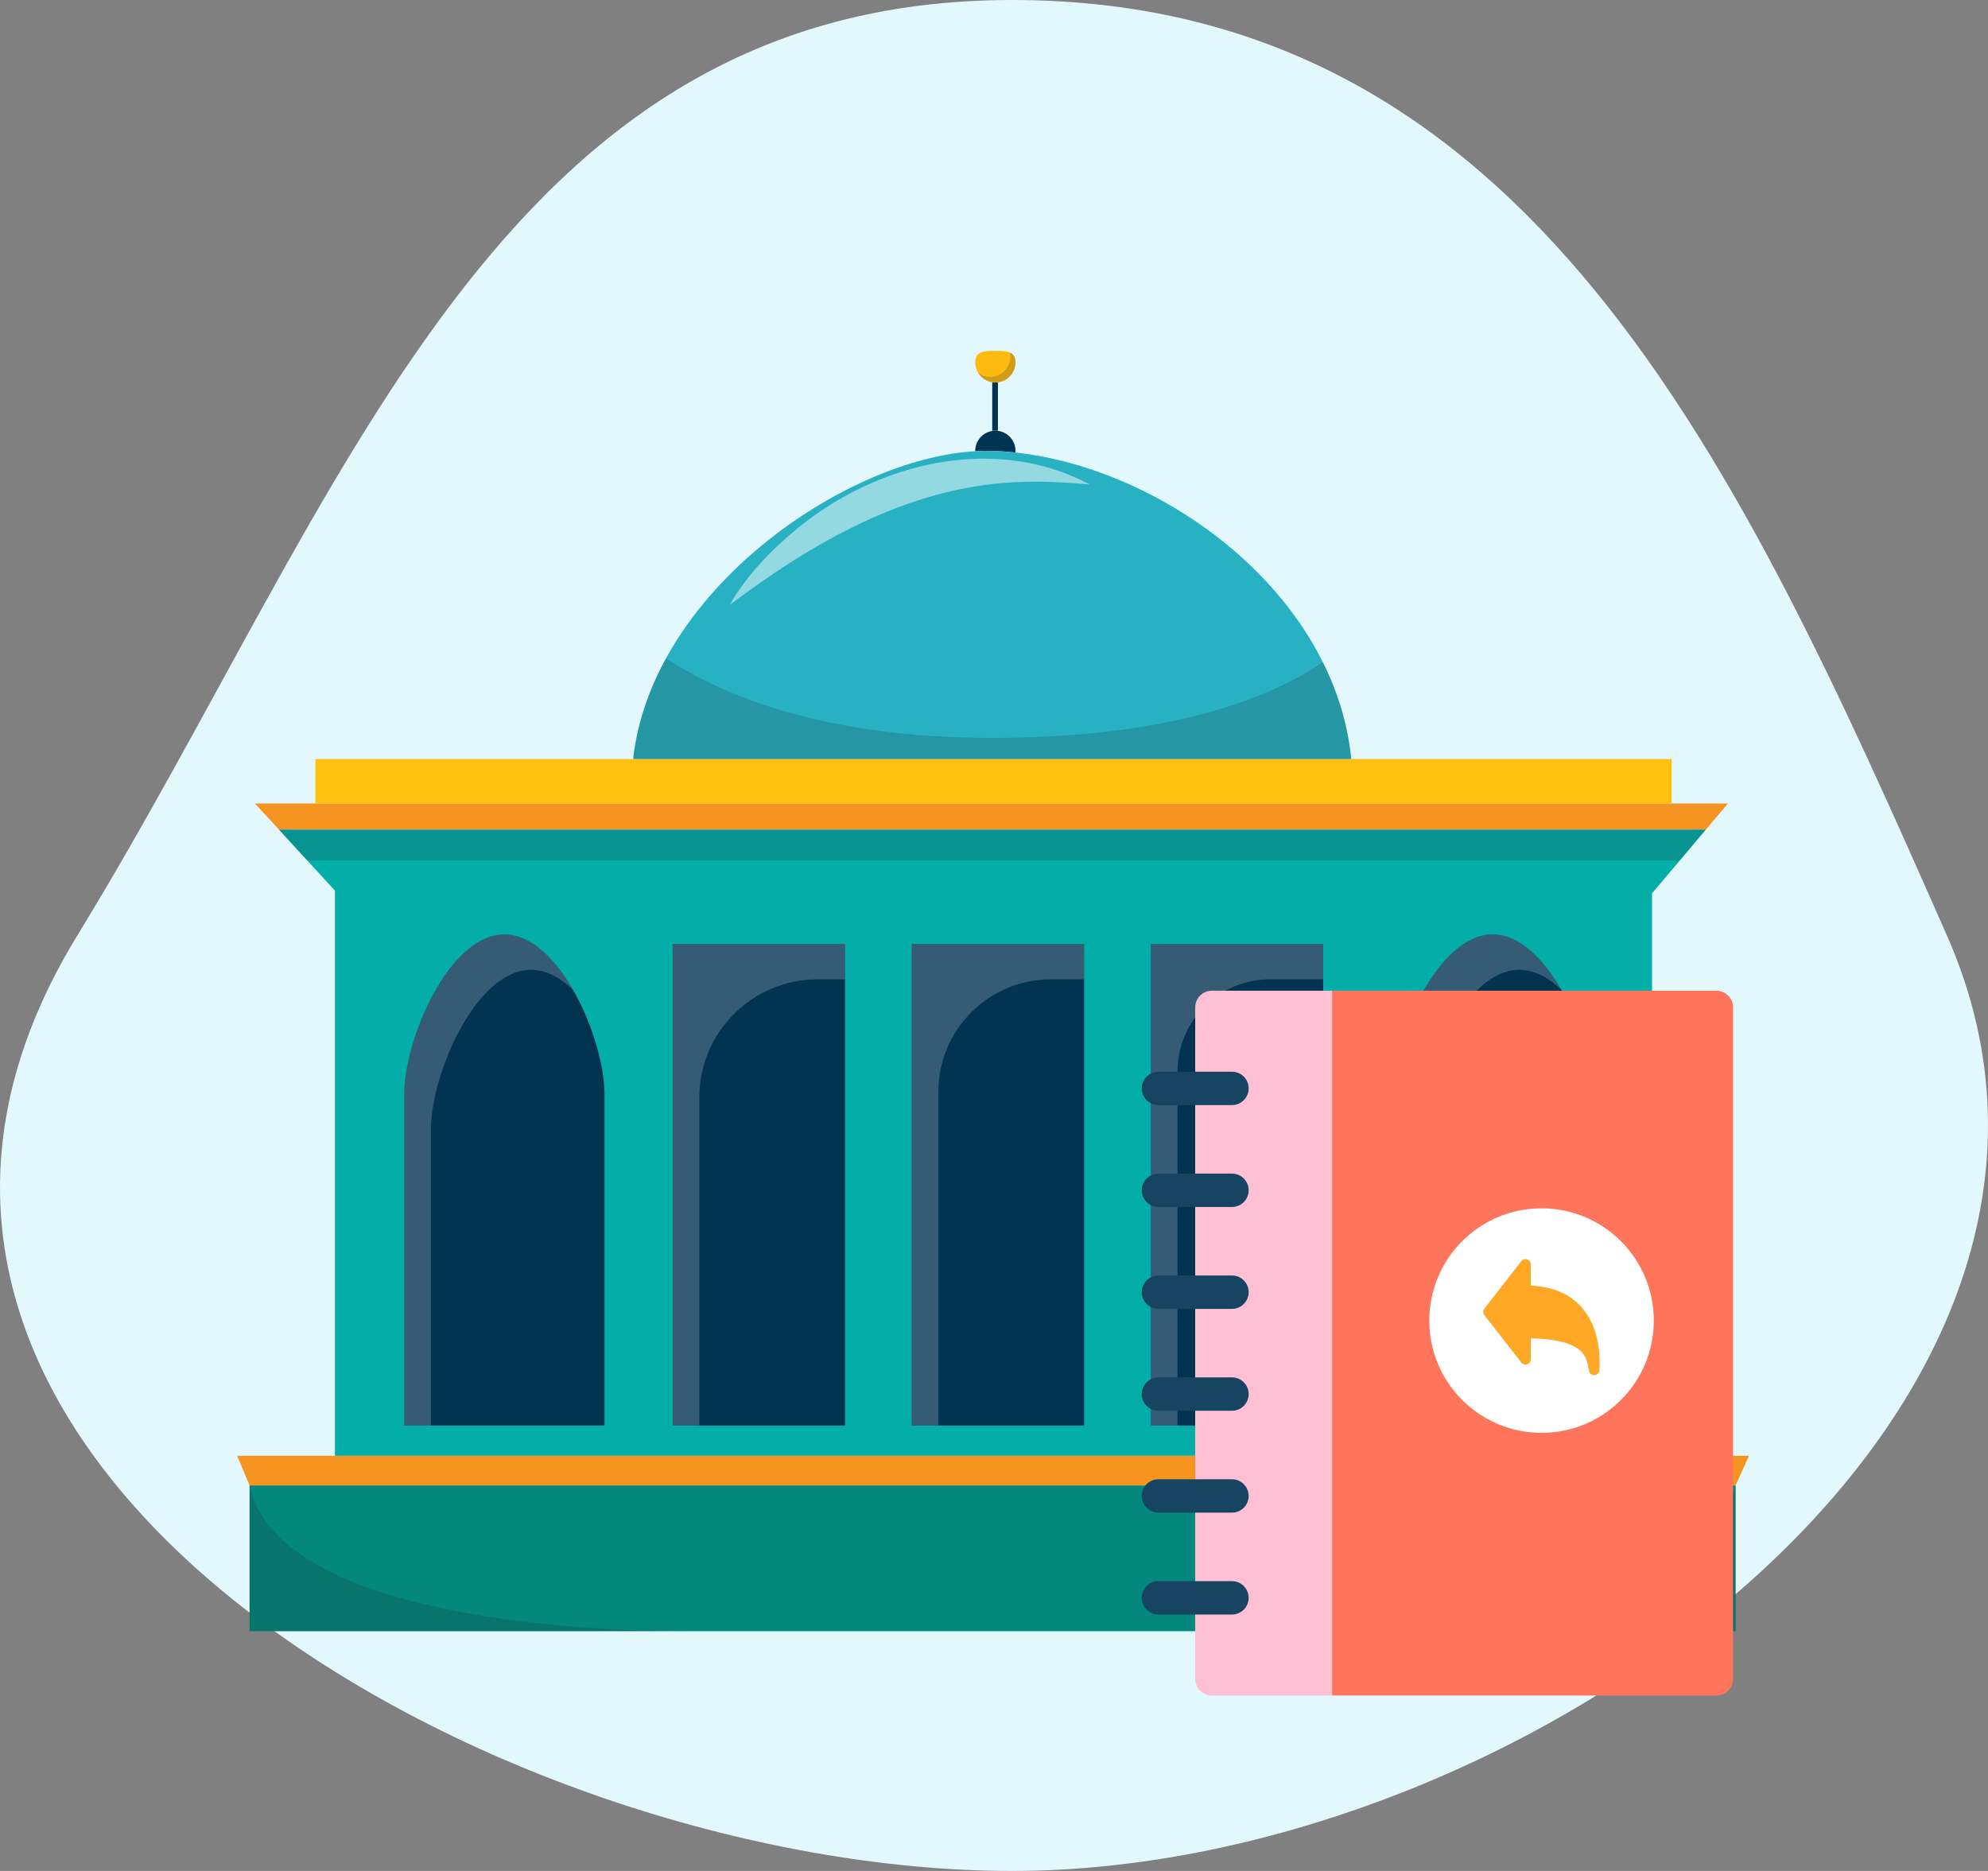 <svg width="612" height="576" viewBox="0 0 612 576" fill="none" xmlns="http://www.w3.org/2000/svg">
<rect x="0" y="0" width="612" height="576" fill="#808080" stroke="none"/>
<path d="M599.354 288C663.53 433.468 470.518 576 311.58 576C152.641 576 -74.354 448.294 23.805 288C106.856 152.378 152.653 0 311.58 0C470.507 0 535.167 142.498 599.354 288V288Z" fill="#E3F8FD"/>
<path d="M534.3 457.31H76.83V502.18H534.3V457.31Z" fill="#04877D"/>
<path d="M534.3 457.31H76.83L73 448.18H538.41L534.3 457.31Z" fill="#F59421"/>
<path d="M531.93 247.36H78.47L85.86 255.4H525.14L531.93 247.36Z" fill="#F59421"/>
<path d="M85.859 255.4L103.099 274.17V448.18H508.579V275.02L525.139 255.4H85.859Z" fill="#03AEA9"/>
<path d="M415.98 233.68H194.92H97.08V247.36H194.65H416.21H514.6V233.68H415.98Z" fill="#FEC110"/>
<path d="M305.43 138.82C307.79 138.89 310.18 139.06 312.59 139.32C312.6 139.15 312.62 138.97 312.62 138.8C312.62 135.37 309.84 132.6 306.42 132.6C303 132.6 300.22 135.38 300.22 138.8C300.22 138.84 300.22 138.87 300.22 138.91C301.99 138.81 303.73 138.77 305.43 138.82Z" fill="#023353"/>
<path d="M312.59 139.32C310.18 139.06 307.79 138.89 305.43 138.82C303.74 138.77 302 138.8 300.22 138.91C260.04 141.24 200.6 182.08 194.92 233.67H415.98C410.93 182.71 358.35 144.23 312.59 139.32V139.32Z" fill="#28B1C3"/>
<path d="M312.62 111.56C312.62 114.99 309.84 117.76 306.42 117.76C303 117.76 300.22 114.98 300.22 111.56C300.22 108.14 303 108 306.42 108C309.84 108 312.62 108.14 312.62 111.56Z" fill="#FDBA11"/>
<g opacity="0.2">
<path d="M310.87 108.53C310.98 108.89 311.04 109.31 311.04 109.8C311.04 113.23 308.26 116 304.84 116C303.43 116 302.14 115.53 301.1 114.74C302.18 116.55 304.16 117.76 306.42 117.76C309.85 117.76 312.62 114.98 312.62 111.56C312.62 109.88 311.95 109 310.87 108.53V108.53Z" fill="#1B2929"/>
</g>
<path d="M307.21 117.76H305.45V132.6H307.21V117.76Z" fill="#023353"/>
<path d="M260.15 290.6H207.07V438.89H260.15V290.6Z" fill="#023351"/>
<path d="M186.09 438.88H124.44V336.92C124.44 319.89 138.24 287.67 155.27 287.67C172.3 287.67 186.1 319.9 186.1 336.92V438.88H186.09Z" fill="#023351"/>
<path d="M490.34 438.88H428.69V336.92C428.69 319.89 442.49 287.67 459.52 287.67C476.55 287.67 490.35 319.9 490.35 336.92V438.88H490.34Z" fill="#023351"/>
<path d="M333.75 290.6H280.67V438.89H333.75V290.6Z" fill="#023351"/>
<path d="M407.35 290.6H354.27V438.89H407.35V290.6Z" fill="#023351"/>
<g opacity="0.2">
<path d="M260.15 301.5V290.6H207.07V438.89H215.28V337.89C215.28 317.8 231.57 301.51 251.66 301.51H260.15V301.5Z" fill="white"/>
<path d="M163.47 298.57C168.09 298.57 172.47 300.95 176.41 304.75C170.89 295.12 163.45 287.67 155.27 287.67C138.24 287.67 124.44 319.9 124.44 336.92V438.88H132.65V347.82C132.65 330.79 146.45 298.57 163.48 298.57H163.47Z" fill="white"/>
<path d="M467.72 298.57C472.34 298.57 476.72 300.95 480.66 304.75C475.14 295.12 467.7 287.67 459.52 287.67C442.5 287.67 428.69 319.9 428.69 336.92V438.88H436.9V347.82C436.9 330.79 450.7 298.57 467.73 298.57H467.72Z" fill="white"/>
<path d="M333.75 301.5V290.6H280.67V438.89H288.88V336.11C288.88 317 304.37 301.51 323.48 301.51H333.75V301.5Z" fill="white"/>
<path d="M407.351 301.5V290.6H354.271V438.89H362.48V329.95C362.48 314.24 375.221 301.5 390.931 301.5H407.361H407.351Z" fill="white"/>
</g>
<g opacity="0.2">
<path d="M205.05 202.66C199.73 212.34 196.12 222.77 194.92 233.67H415.98C414.94 223.15 411.86 213.16 407.25 203.88C391.8 214.36 361.45 227.17 305.45 227.17C254.06 227.17 222.85 214.36 205.05 202.65V202.66Z" fill="#1B2929"/>
</g>
<path opacity="0.2" d="M85.86 255.4H525.14L517.16 264.86H94.55L85.86 255.4Z" fill="#1B2929"/>
<path opacity="0.2" d="M534.3 457.31V502.18H398.08C398.08 502.18 524.04 504.65 534.3 457.31Z" fill="#1B2929"/>
<path opacity="0.2" d="M76.83 457.31V502.18H213.05C213.05 502.18 87.09 504.65 76.83 457.31V457.31Z" fill="#1B2929"/>
<g opacity="0.5">
<path d="M224.62 186.24C229.9 177.08 237.34 169.38 245.48 162.68C267 145.04 297.34 135.84 324.52 144.51C328.27 145.74 331.95 147.28 335.43 149.13C327.64 148.5 320.22 148.04 312.54 148.45C279.61 150.04 250.56 166.74 224.62 186.24V186.24Z" fill="white"/>
</g>
<g clip-path="url(#clip0_613_70)">
<path d="M533.517 310.142V516.858C533.517 519.686 531.203 522 528.374 522H410.104L394.678 413.5L410.104 305H528.374C531.203 305 533.517 307.314 533.517 310.142Z" fill="#FF755C"/>
<path d="M410.104 305V522H373.081C370.253 522 367.938 519.686 367.938 516.858V310.142C367.938 307.314 370.253 305 373.081 305H410.104Z" fill="#FFC0D5"/>
<g clip-path="url(#clip1_613_70)">
<circle cx="474.56" cy="406.56" r="34.56" fill="white"/>
</g>
<path d="M379.251 371.591H356.626C353.786 371.591 351.483 369.289 351.483 366.449C351.483 363.609 353.786 361.306 356.626 361.306H379.251C382.091 361.306 384.394 363.609 384.394 366.449C384.393 369.289 382.091 371.591 379.251 371.591Z" fill="#174461"/>
<path d="M379.251 402.958H356.626C353.786 402.958 351.483 400.656 351.483 397.816C351.483 394.976 353.786 392.674 356.626 392.674H379.251C382.091 392.674 384.394 394.976 384.394 397.816C384.394 400.656 382.091 402.958 379.251 402.958Z" fill="#174461"/>
<path d="M379.251 340.224H356.626C353.786 340.224 351.483 337.922 351.483 335.082C351.483 332.241 353.786 329.939 356.626 329.939H379.251C382.091 329.939 384.394 332.241 384.394 335.082C384.394 337.922 382.091 340.224 379.251 340.224Z" fill="#174461"/>
<path d="M379.251 465.693H356.626C353.786 465.693 351.483 463.391 351.483 460.551C351.483 457.711 353.786 455.408 356.626 455.408H379.251C382.091 455.408 384.394 457.711 384.394 460.551C384.393 463.391 382.091 465.693 379.251 465.693Z" fill="#174461"/>
<path d="M379.251 434.326H356.626C353.786 434.326 351.483 432.023 351.483 429.183C351.483 426.343 353.786 424.041 356.626 424.041H379.251C382.091 424.041 384.394 426.343 384.394 429.183C384.393 432.024 382.091 434.326 379.251 434.326Z" fill="#174461"/>
<path d="M379.251 497.06H356.626C353.786 497.06 351.483 494.758 351.483 491.918C351.483 489.078 353.786 486.776 356.626 486.776H379.251C382.091 486.776 384.394 489.078 384.394 491.918C384.394 494.758 382.091 497.06 379.251 497.06Z" fill="#174461"/>
<path fill-rule="evenodd" clip-rule="evenodd" d="M471.25 389.25C471.25 388.911 471.145 388.581 470.948 388.305C470.751 388.029 470.473 387.821 470.152 387.711C469.832 387.601 469.485 387.595 469.16 387.691C468.835 387.788 468.549 387.985 468.341 388.252L456.966 402.877C456.744 403.162 456.624 403.514 456.624 403.875C456.624 404.236 456.744 404.587 456.966 404.873L468.341 419.498C468.549 419.765 468.835 419.962 469.16 420.059C469.485 420.155 469.832 420.148 470.152 420.039C470.473 419.929 470.751 419.721 470.948 419.445C471.145 419.169 471.25 418.839 471.25 418.5V412.016C479.991 412.198 484.19 413.857 486.299 415.661C488.305 417.375 488.672 419.392 489.054 421.505L489.153 422.049C489.226 422.439 489.438 422.788 489.751 423.032C490.064 423.275 490.454 423.396 490.85 423.372C491.245 423.348 491.618 423.179 491.899 422.899C492.179 422.619 492.347 422.246 492.372 421.851C492.65 417.385 492.232 410.914 489.078 405.502C486.017 400.248 480.503 396.208 471.25 395.786V389.25Z" fill="#FFA825"/>
</g>
<defs>
<clipPath id="clip0_613_70">
<rect width="217" height="217" fill="white" transform="translate(334 305)"/>
</clipPath>
<clipPath id="clip1_613_70">
<rect width="69" height="69" fill="white" transform="translate(440 372)"/>
</clipPath>
</defs>
</svg>
